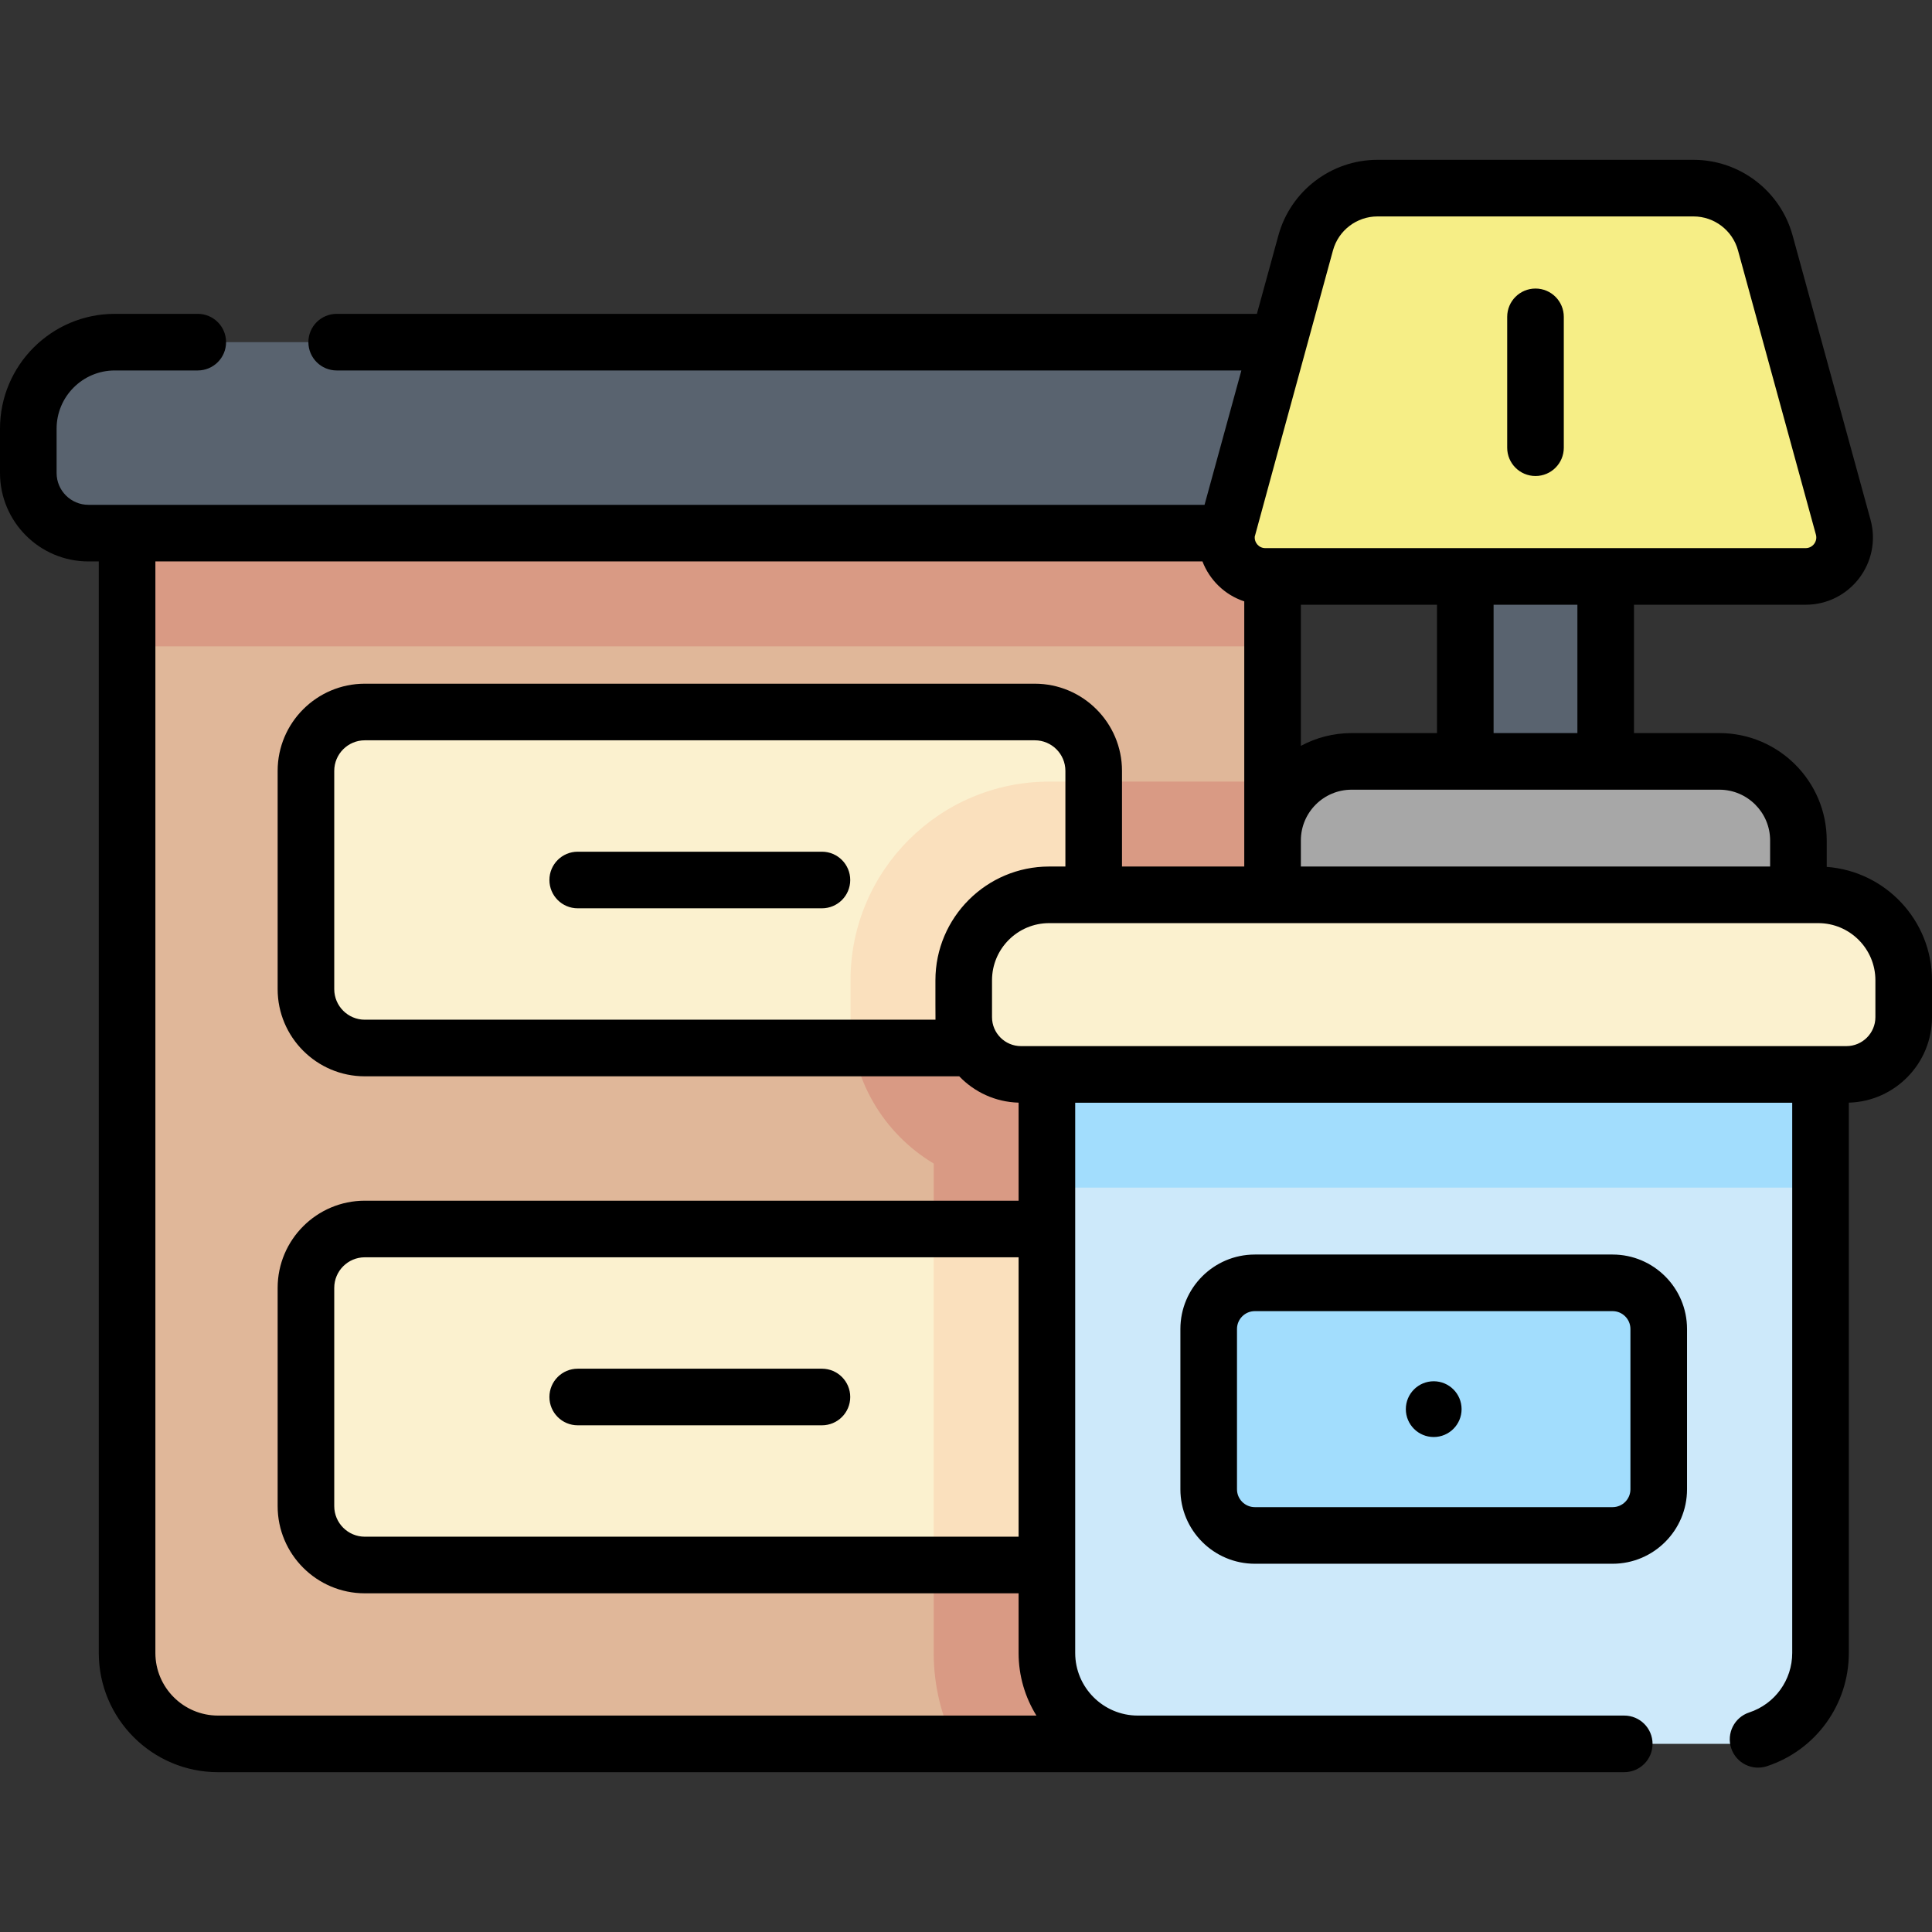 <svg id="Capa_1" enable-background="new 0 0 512 512" height="512" viewBox="0 0 512 512" width="512" xmlns="http://www.w3.org/2000/svg"><rect x="0" y="0" width="512" height="512" fill="#333333" stroke="none"/><g><path d="m313.15 462.144h-255.379c-13.306 0-24.093-10.787-24.093-24.093v-296.764h303.565v296.764c-.001 13.306-10.787 24.093-24.093 24.093z" fill="#e0b799"/><path d="m278.037 207.138c-29.026 0-52.641 23.615-52.641 52.642v9.779c0 16.461 8.85 30.895 22.043 38.79v129.702c0 8.653 2.054 16.832 5.682 24.093h60.028c13.306 0 24.093-10.787 24.093-24.093v-230.913z" fill="#d99a84"/><path d="m33.678 141.287h303.565v30h-303.565z" fill="#d99a84"/><path d="m340.5 90.677h-310.08c-12.658 0-22.92 10.262-22.92 22.92v11.757c0 8.8 7.134 15.933 15.933 15.933h324.054c8.8 0 15.933-7.134 15.933-15.933v-11.757c0-12.659-10.261-22.92-22.92-22.92z" fill="#59636f"/><path d="m274.239 325.697h-177.557c-8.617 0-15.602 6.985-15.602 15.602v57.841c0 8.617 6.985 15.602 15.602 15.602h177.557c8.617 0 15.602-6.985 15.602-15.602v-57.841c0-8.616-6.985-15.602-15.602-15.602z" fill="#fbf1cf"/><path d="m274.239 325.697h-26.799v89.045h26.799c8.617 0 15.602-6.985 15.602-15.602v-57.841c0-8.616-6.986-15.602-15.602-15.602z" fill="#fae0bd"/><path d="m274.239 188.688h-177.557c-8.617 0-15.602 6.985-15.602 15.602v57.841c0 8.617 6.985 15.602 15.602 15.602h177.557c8.617 0 15.602-6.985 15.602-15.602v-57.841c0-8.616-6.985-15.602-15.602-15.602z" fill="#fbf1cf"/><path d="m278.037 207.138c-29.026 0-52.641 23.615-52.641 52.642v9.779c0 2.793.274 5.521.762 8.174h48.081c8.617 0 15.602-6.985 15.602-15.602v-54.993z" fill="#fae0bd"/><path d="m482.456 284.73h-205.016v153.321c0 13.306 10.787 24.093 24.093 24.093h156.831c13.306 0 24.093-10.787 24.093-24.093v-153.321z" fill="#cde9fa"/><path d="m277.44 284.73h205.017v30h-205.017z" fill="#a2ddfd"/><path d="m489.328 284.73h-218.76c-8.379 0-15.172-6.792-15.172-15.172v-9.779c0-12.504 10.137-22.641 22.641-22.641h203.821c12.505 0 22.641 10.137 22.641 22.641v9.779c.001 8.38-6.792 15.172-15.171 15.172z" fill="#fbf1cf"/><path d="m427.351 339.965h-94.806c-6.754 0-12.229 5.475-12.229 12.229v42.487c0 6.754 5.475 12.229 12.229 12.229h94.806c6.754 0 12.229-5.475 12.229-12.229v-42.487c0-6.754-5.475-12.229-12.229-12.229z" fill="#a2ddfd"/><path d="m455.651 201.778h-97.457c-11.571 0-20.951 9.38-20.951 20.951v14.409h139.36v-14.409c-.001-11.571-9.381-20.951-20.952-20.951z" fill="#a7a7a7"/><path d="m388.318 152.76h37.208v49.018h-37.208z" fill="#59636f"/><path d="m478.509 152.76h-143.174c-6.816 0-11.764-6.486-9.962-13.06l20.653-75.343c2.348-8.564 10.131-14.501 19.011-14.501h83.769c8.88 0 16.664 5.937 19.011 14.501l20.653 75.343c1.803 6.574-3.144 13.06-9.961 13.06z" fill="#f6ee86"/><path d="m427.352 332.465h-94.807c-10.878 0-19.728 8.851-19.728 19.729v42.487c0 10.878 8.851 19.729 19.728 19.729h94.807c10.878 0 19.729-8.851 19.729-19.729v-42.487c-.001-10.879-8.852-19.729-19.729-19.729zm4.728 62.216c0 2.607-2.121 4.729-4.729 4.729h-94.807c-2.607 0-4.728-2.121-4.728-4.729v-42.487c0-2.607 2.121-4.729 4.728-4.729h94.807c2.607 0 4.729 2.121 4.729 4.729zm-52.132-28.632c-4.08 0-7.388 3.308-7.388 7.388s3.307 7.388 7.388 7.388 7.388-3.308 7.388-7.388-3.308-7.388-7.388-7.388zm26.974-239.901c4.143 0 7.5-3.357 7.5-7.5v-34.68c0-4.143-3.357-7.5-7.5-7.5s-7.5 3.357-7.5 7.5v34.681c0 4.142 3.357 7.499 7.5 7.499zm-253.822 251.572h64.721c4.143 0 7.5-3.357 7.5-7.5s-3.357-7.5-7.5-7.5h-64.721c-4.143 0-7.5 3.357-7.5 7.5s3.357 7.5 7.5 7.5zm331.002-147.989v-7.003c0-15.689-12.763-28.451-28.451-28.451h-22.624v-34.017h45.483c11.776 0 20.306-11.192 17.194-22.543l-20.653-75.343c-3.23-11.786-14.022-20.019-26.244-20.019h-83.769c-12.222 0-23.014 8.231-26.245 20.019l-5.702 20.802h-243.866c-4.143 0-7.5 3.357-7.5 7.5 0 4.142 3.357 7.5 7.5 7.5h239.754l-9.762 35.609h-295.783c-4.65 0-8.434-3.783-8.434-8.433v-11.757c0-8.503 6.917-15.42 15.42-15.42h21.991c4.143 0 7.5-3.358 7.5-7.5 0-4.143-3.357-7.5-7.5-7.5h-21.991c-16.774.002-30.42 13.648-30.42 30.422v11.757c0 12.921 10.513 23.433 23.434 23.433h2.744v289.265c0 17.42 14.173 31.593 31.593 31.593h372.672c4.143 0 7.5-3.357 7.5-7.5s-3.357-7.5-7.5-7.5h-128.91c-9.149 0-16.593-7.443-16.593-16.593.001-69.991 0-80.285 0-145.82h190.017v145.82c0 7.185-4.579 13.52-11.396 15.766-3.933 1.296-6.072 5.535-4.776 9.47 1.299 3.945 5.546 6.069 9.47 4.776 12.98-4.275 21.702-16.337 21.702-30.012v-145.837c12.21-.335 22.043-10.366 22.043-22.656v-9.779c0-15.865-12.323-28.897-27.898-30.049zm-28.452-20.454c7.417 0 13.451 6.034 13.451 13.451v6.91h-124.359v-6.91c0-7.417 6.034-13.451 13.451-13.451zm-110.908-11.612v-37.405h36.076v34.017h-22.625c-4.862 0-9.443 1.229-13.451 3.388zm51.076-3.388v-34.017h22.208v34.017zm-42.558-127.937c1.449-5.289 6.293-8.983 11.778-8.983h83.769c5.485 0 10.328 3.694 11.777 8.983l20.653 75.344c.494 1.8-.855 3.577-2.728 3.577h-143.174c-1.737 0-2.935-1.491-2.82-3.019.023-.186 12.079-44.239 20.745-75.902zm-295.489 388.304c-9.149 0-16.593-7.443-16.593-16.593v-289.265h277.487c1.826 4.755 5.751 8.834 11.077 10.581v70.272h-32.401v-25.349c0-12.738-10.363-23.101-23.102-23.101h-177.557c-12.739 0-23.103 10.363-23.103 23.101v57.841c0 12.739 10.363 23.103 23.103 23.103h157.53c3.994 4.166 9.555 6.812 15.728 6.981v25.983h-173.258c-12.739 0-23.103 10.363-23.103 23.102v57.841c0 12.739 10.363 23.103 23.103 23.103h173.258v15.809c0 6.083 1.732 11.767 4.724 16.593h-216.893zm190.143-184.411h-151.232c-4.468 0-8.103-3.635-8.103-8.103v-57.84c0-4.467 3.635-8.101 8.103-8.101h177.557c4.468 0 8.102 3.635 8.102 8.101v25.349h-4.304c-16.619 0-30.141 13.521-30.141 30.141.005 3.968-.013 9.401.018 10.453zm22.026 62.964v74.045h-173.258c-4.468 0-8.103-3.635-8.103-8.103v-57.841c0-4.467 3.635-8.102 8.103-8.102h173.258zm227.06-63.638c0 4.23-3.441 7.672-7.672 7.672h-218.761c-4.23 0-7.671-3.441-7.671-7.672v-9.779c0-8.349 6.792-15.141 15.141-15.141h203.821c8.349 0 15.142 6.792 15.142 15.141zm-279.18-43.848h-64.72c-4.143 0-7.5 3.357-7.5 7.5s3.357 7.5 7.5 7.5h64.721c4.143 0 7.5-3.357 7.5-7.5-.001-4.143-3.358-7.5-7.501-7.5z"/></g></svg>